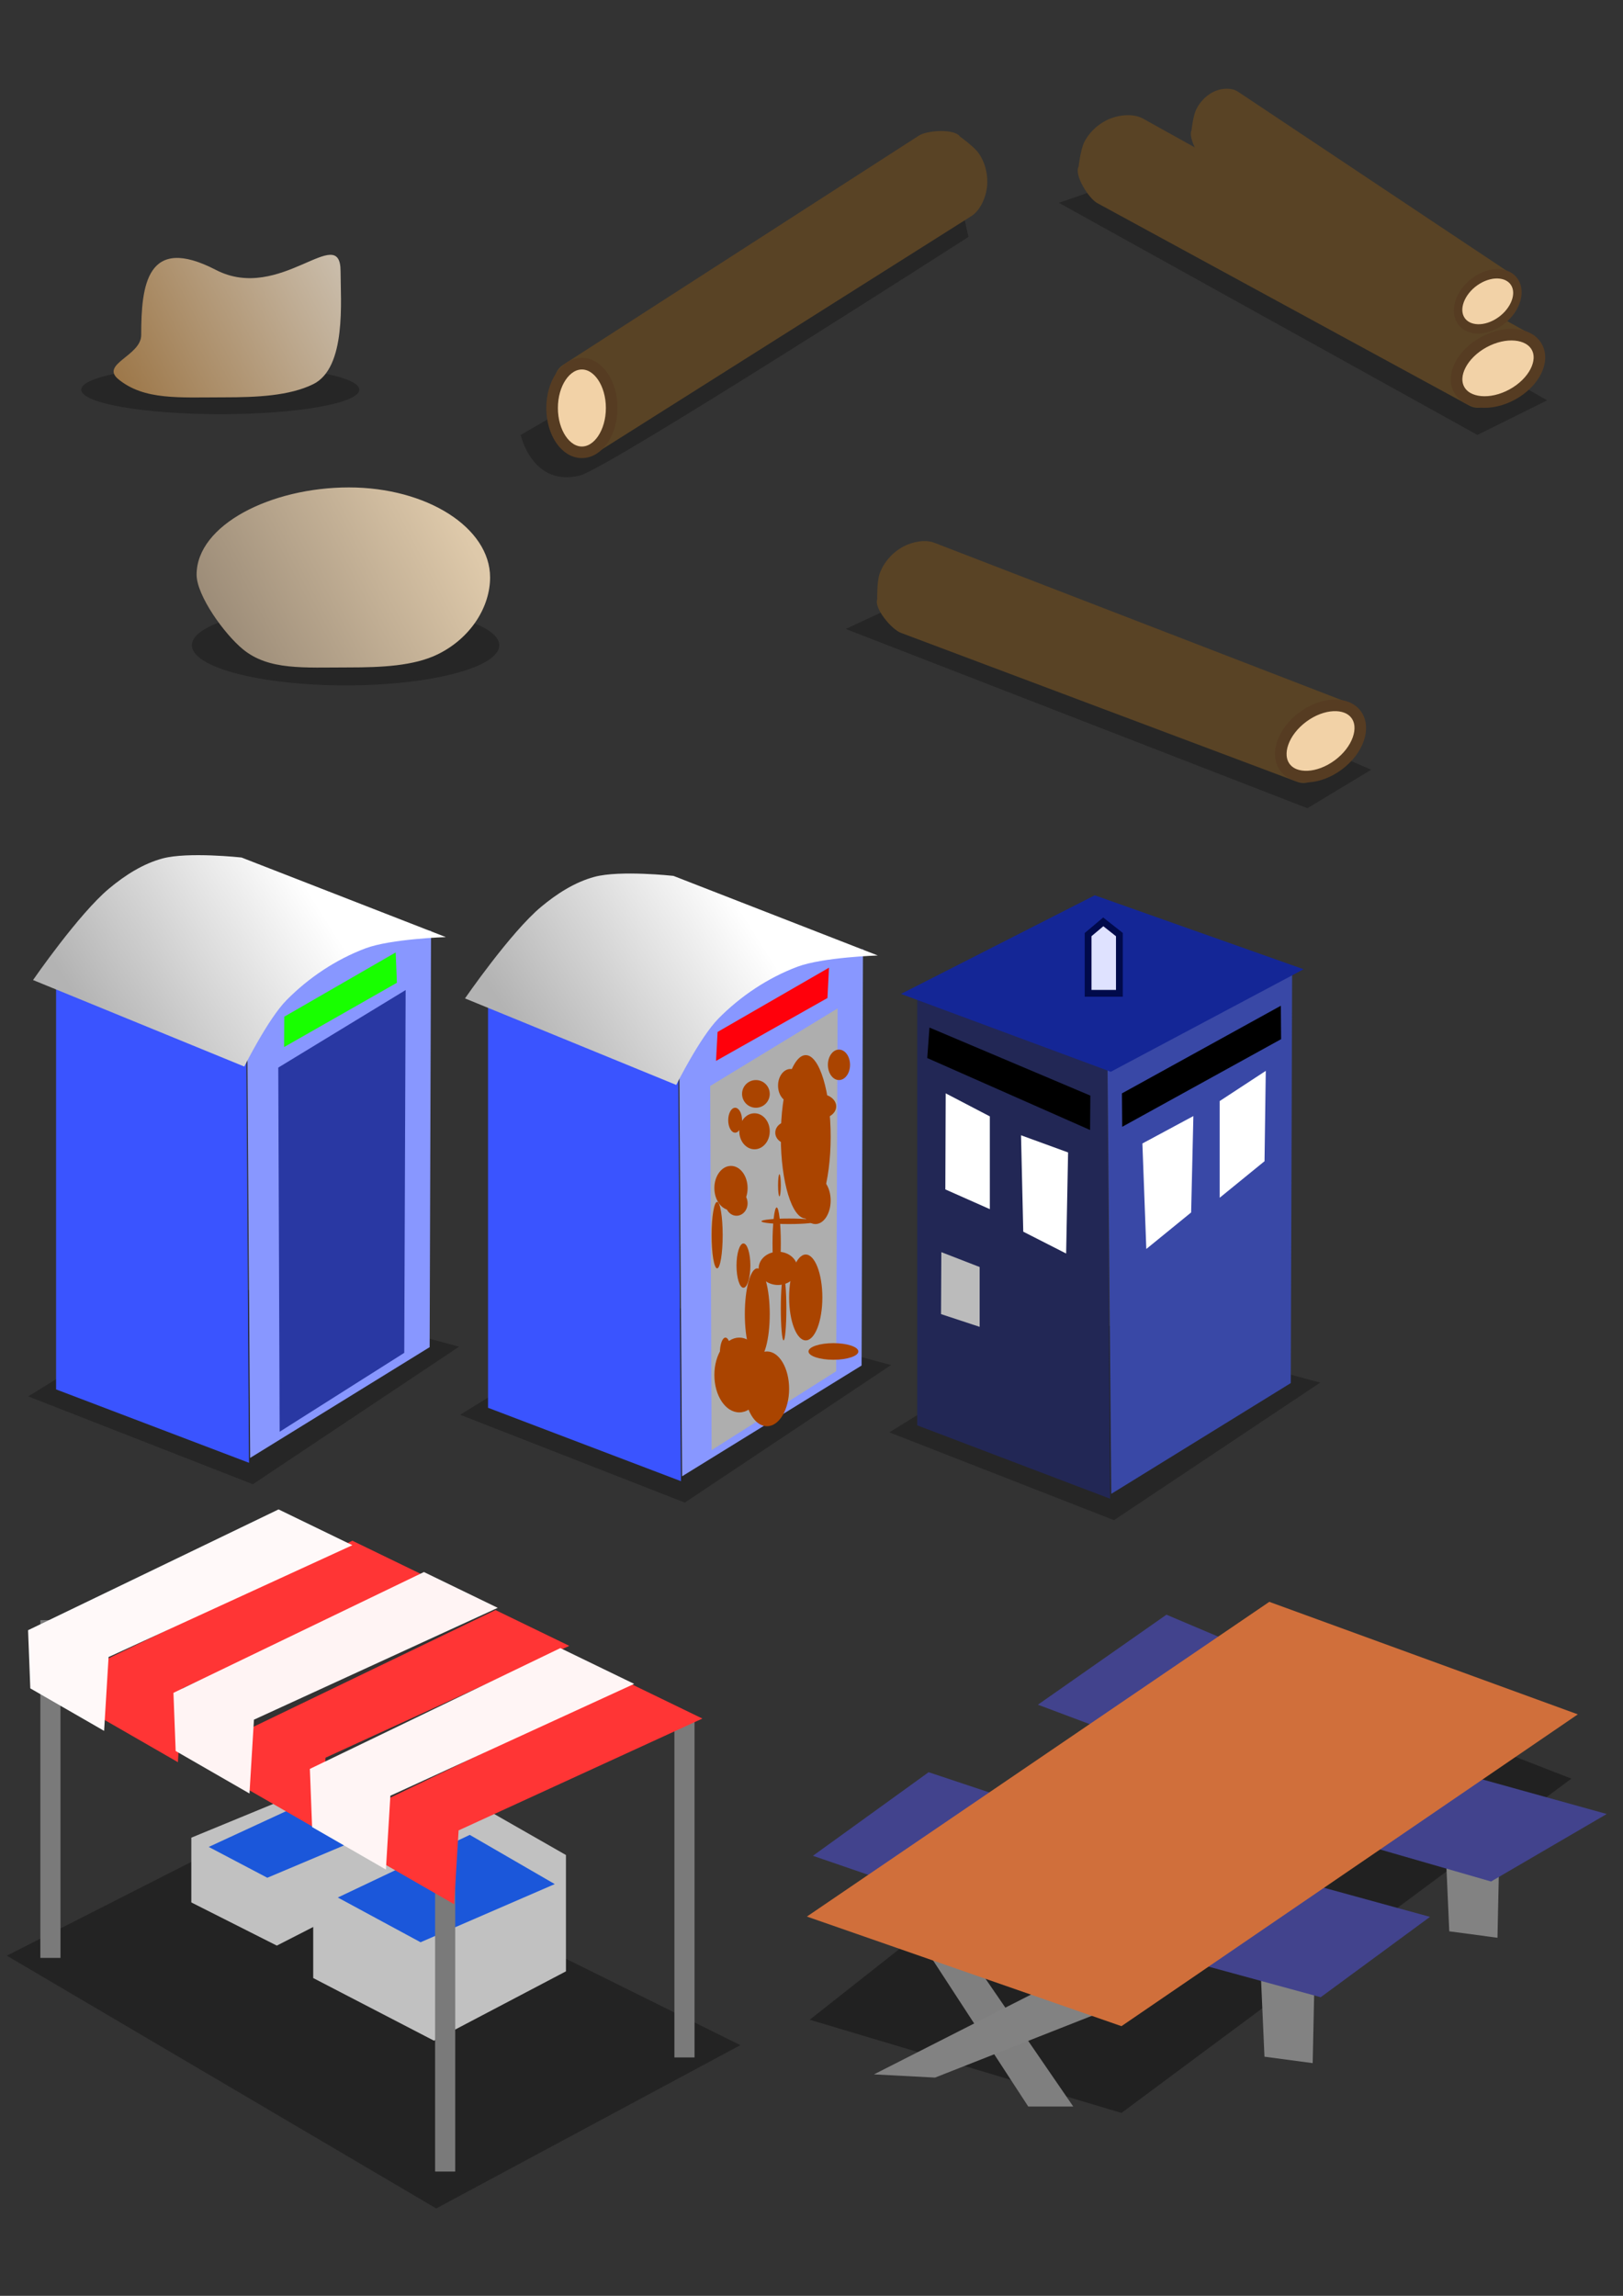 <?xml version="1.0" encoding="UTF-8" standalone="no"?>
<!-- Created with Inkscape (http://www.inkscape.org/) -->

<svg
   width="210mm"
   height="297mm"
   viewBox="0 0 210 297"
   version="1.1"
   id="svg7516"
   sodipodi:docname="obstacles.svg"
   inkscape:version="1.2.1 (9c6d41e410, 2022-07-14)"
   xmlns:inkscape="http://www.inkscape.org/namespaces/inkscape"
   xmlns:sodipodi="http://sodipodi.sourceforge.net/DTD/sodipodi-0.dtd"
   xmlns:xlink="http://www.w3.org/1999/xlink"
   xmlns="http://www.w3.org/2000/svg"
   xmlns:svg="http://www.w3.org/2000/svg">
  <rect x="0" y="0" width="210" height="297" fill="#333333" stroke="none"/>
  <sodipodi:namedview
     id="namedview7518"
     pagecolor="#ffffff"
     bordercolor="#000000"
     borderopacity="0.25"
     inkscape:showpageshadow="2"
     inkscape:pageopacity="0.0"
     inkscape:pagecheckerboard="0"
     inkscape:deskcolor="#d1d1d1"
     inkscape:document-units="mm"
     showgrid="false"
     inkscape:zoom="0.73851712"
     inkscape:cx="95.461565"
     inkscape:cy="579.53972"
     inkscape:window-width="1920"
     inkscape:window-height="1009"
     inkscape:window-x="1912"
     inkscape:window-y="-8"
     inkscape:window-maximized="1"
     inkscape:current-layer="layer1" />
  <defs
     id="defs7513">
    <linearGradient
       inkscape:collect="always"
       id="linearGradient17334">
      <stop
         style="stop-color:#b3b3b3;stop-opacity:1;"
         offset="0"
         id="stop17330" />
      <stop
         style="stop-color:#ffffff;stop-opacity:1;"
         offset="1"
         id="stop17332" />
    </linearGradient>
    <linearGradient
       inkscape:collect="always"
       id="linearGradient14387">
      <stop
         style="stop-color:#9a7343;stop-opacity:1;"
         offset="0"
         id="stop14383" />
      <stop
         style="stop-color:#cabdab;stop-opacity:1;"
         offset="0.995"
         id="stop14385" />
    </linearGradient>
    <linearGradient
       inkscape:collect="always"
       id="linearGradient14269">
      <stop
         style="stop-color:#9b8b77;stop-opacity:1;"
         offset="0"
         id="stop14265" />
      <stop
         style="stop-color:#dec9aa;stop-opacity:1;"
         offset="0.995"
         id="stop14267" />
    </linearGradient>
    <linearGradient
       inkscape:collect="always"
       xlink:href="#linearGradient14269"
       id="linearGradient14271"
       x1="29.378"
       y1="84.739"
       x2="60.188"
       y2="68.617"
       gradientUnits="userSpaceOnUse" />
    <linearGradient
       inkscape:collect="always"
       xlink:href="#linearGradient14387"
       id="linearGradient14380"
       gradientUnits="userSpaceOnUse"
       x1="29.378"
       y1="84.739"
       x2="60.188"
       y2="68.617"
       gradientTransform="translate(-16.122,-34.941)" />
    <linearGradient
       inkscape:collect="always"
       xlink:href="#linearGradient17334"
       id="linearGradient17336"
       x1="46.372"
       y1="135.229"
       x2="74.165"
       y2="117.674"
       gradientUnits="userSpaceOnUse"
       gradientTransform="translate(-34.035,-2.15)" />
    <linearGradient
       inkscape:collect="always"
       xlink:href="#linearGradient17334"
       id="linearGradient60285"
       gradientUnits="userSpaceOnUse"
       gradientTransform="translate(21.854,0.228)"
       x1="46.372"
       y1="135.229"
       x2="74.165"
       y2="117.674" />
  </defs>
  <g
     inkscape:label="Ebene 1"
     inkscape:groupmode="layer"
     id="layer1">
    <path
       id="rect18657"
       style="fill-opacity:0.264;stroke-width:1.5"
       d="m 121.736,75.625 55.682,23.948 -8.252,4.982 -59.735,-23.188 z"
       sodipodi:nodetypes="ccccc" />
    <path
       id="rect18657-8"
       style="fill-opacity:0.264;stroke-width:1.5"
       d="m 67.37,56.27 56.388,-32.696 1.545,7.078 c 0,0 -46.726,29.995 -50.269,30.864 -6.159,1.512 -7.664,-5.246 -7.664,-5.246 z"
       sodipodi:nodetypes="cccsc" />
    <path
       id="rect18657-9"
       style="fill-opacity:0.264;stroke-width:1.5"
       d="m 148.55,22.268 51.628,29.521 -9.012,4.476 -54.162,-30.028 z"
       sodipodi:nodetypes="ccccc" />
    <ellipse
       style="fill:#000000;fill-opacity:0.264;stroke:none;stroke-width:1.125;stroke-opacity:1"
       id="path18734"
       cx="44.713"
       cy="83.472"
       rx="19.886"
       ry="5.193" />
    <ellipse
       style="fill:#000000;fill-opacity:0.264;stroke:none;stroke-width:0.835;stroke-opacity:1"
       id="path18734-9"
       cx="28.5"
       cy="50.413"
       rx="17.986"
       ry="3.167" />
    <path
       id="path8052"
       style="fill:url(#linearGradient14271);stroke-width:1.5;fill-opacity:1"
       d="m 63.413,74.698 c 0,3.757 -2.434,7.815 -6.768,9.944 -3.084,1.515 -7.308,1.7 -11.503,1.7 -5.853,0 -10.347,0.396 -13.691,-2.332 -2.421,-1.975 -6.013,-6.969 -6.013,-9.669 0,-6.431 9.613,-11.285 19.704,-11.285 10.091,0 18.271,5.213 18.271,11.644 z"
       sodipodi:nodetypes="sssssss" />
    <path
       id="path8052-5"
       style="fill:url(#linearGradient14380);fill-opacity:1;stroke-width:1.5"
       d="m 44.066,35.1 c 0,3.757 0.79,12.472 -3.544,14.601 -3.084,1.515 -7.308,1.7 -11.503,1.7 -5.853,0 -10.347,0.396 -13.691,-2.332 -2.421,-1.975 2.943,-3.028 2.943,-5.728 0,-6.431 0.713,-13.061 9.673,-8.419 8.3,4.299 16.122,-6.251 16.122,0.179 z"
       sodipodi:nodetypes="sssssss" />
    <path
       id="rect14441"
       style="fill:#594325;fill-opacity:1;stroke-width:1.5"
       d="M 72.86,47.196 118.91,17.534 c 1.073,-0.691 4.634,-0.907 5.307,0.141 0,0 1.82,1.273 2.456,2.206 0.892,1.31 1.233,3.022 1.001,4.561 -0.201,1.332 -0.925,2.844 -1.991,3.517 L 77.1,58.636 c -1.079,0.682 0.052,-0.486 -0.621,-1.534 L 72.136,50.334 C 71.463,49.285 71.787,47.888 72.86,47.196 Z"
       sodipodi:nodetypes="ssssasssss" />
    <ellipse
       style="fill:#f2d2a7;fill-opacity:1;stroke:#563c22;stroke-width:1.5;stroke-opacity:1"
       id="path14443"
       ry="5.732"
       rx="3.854"
       cy="52.781"
       cx="75.29" />
    <path
       id="rect14441-5"
       style="fill:#594325;fill-opacity:1;stroke-width:1.5"
       d="M 167.832,101.138 116.558,81.866 c -1.195,-0.449 -3.492,-3.179 -3.052,-4.344 0,0 -0.064,-2.22 0.306,-3.287 0.52,-1.498 1.69,-2.792 3.064,-3.524 1.189,-0.633 2.835,-0.954 4.011,-0.499 l 53.598,20.701 c 1.191,0.46 -0.421,0.248 -0.861,1.413 l -2.842,7.523 c -0.44,1.165 -1.755,1.739 -2.95,1.289 z"
       sodipodi:nodetypes="ssssasssss" />
    <ellipse
       style="fill:#f2d2a7;fill-opacity:1;stroke:#563c22;stroke-width:1.5;stroke-opacity:1"
       id="path14443-8"
       ry="5.732"
       rx="3.854"
       cy="79.98"
       cx="-178.848"
       transform="rotate(-126.613)" />
    <path
       id="rect14441-4"
       style="fill:#594325;fill-opacity:1;stroke-width:1.5"
       d="m 190.093,52.46 -48.114,-26.182 c -1.121,-0.61 -3.019,-3.631 -2.421,-4.725 0,0 0.244,-2.208 0.758,-3.213 0.722,-1.411 2.06,-2.531 3.522,-3.066 1.265,-0.463 2.939,-0.552 4.041,0.061 l 50.218,27.919 c 1.116,0.62 -0.452,0.187 -1.049,1.28 l -3.855,7.057 c -0.597,1.093 -1.979,1.479 -3.1,0.869 z"
       sodipodi:nodetypes="ssssasssss" />
    <ellipse
       style="fill:#f2d2a7;fill-opacity:1;stroke:#563c22;stroke-width:1.5;stroke-opacity:1"
       id="path14443-9"
       ry="5.732"
       rx="3.854"
       cy="147.23"
       cx="-134.77"
       transform="rotate(-118.658)" />
    <path
       id="rect14441-2"
       style="fill:#594325;fill-opacity:1;stroke-width:1.149"
       d="m 189.845,42.977 -34.005,-22.193 c -0.792,-0.517 -2.11,-3.029 -1.672,-3.921 0,0 0.2,-1.814 0.578,-2.634 0.531,-1.152 1.499,-2.056 2.548,-2.476 0.908,-0.364 2.103,-0.415 2.881,0.104 l 35.485,23.651 c 0.789,0.525 -0.324,0.148 -0.763,1.04 l -2.832,5.756 c -0.439,0.892 -1.428,1.19 -2.221,0.673 z"
       sodipodi:nodetypes="ssssasssss" />
    <ellipse
       style="fill:#f2d2a7;fill-opacity:1;stroke:#563c22;stroke-width:1.153;stroke-opacity:1"
       id="path14443-91"
       ry="4.232"
       rx="3.085"
       cy="160.169"
       cx="-134.19"
       transform="matrix(-0.414,-0.91,0.855,-0.519,0,0)" />
    <path
       id="rect17406"
       style="fill-opacity:0.264;stroke-width:1.364"
       d="M 3.654,180.646 27.827,165.718 59.4,174.213 32.72,192.007 Z"
       sodipodi:nodetypes="ccccc" />
    <path
       id="rect16079"
       style="fill:#3a54ff;fill-opacity:1;stroke:none;stroke-width:1.5"
       d="m 7.258,122.996 24.604,12.002 0.358,54.238 -24.962,-9.494 z"
       sodipodi:nodetypes="ccccc" />
    <path
       id="rect16081"
       style="fill:#8897ff;fill-opacity:1;stroke:none;stroke-width:1.5"
       d="m 32.007,135.64 c 0,0 3.198,-6.04 5.813,-8.083 2.353,-1.838 5.309,-4.224 8.955,-5.485 4.218,-1.46 8.996,-1.658 8.996,-1.658 l -0.179,53.862 -23.227,14.331 z"
       sodipodi:nodetypes="csscccc" />
    <path
       id="rect16085"
       style="fill:url(#linearGradient17336);fill-opacity:1;stroke:none;stroke-width:1.5;stroke-opacity:1"
       d="m 31.249,110.932 26.437,10.297 c 0,0 -7.126,0.223 -10.403,1.457 -3.814,1.436 -7.361,3.806 -10.221,6.709 -2.378,2.414 -5.452,8.581 -5.452,8.581 L 4.277,126.783 c 0,0 5.903,-8.56 9.849,-11.847 2.031,-1.692 4.361,-3.198 6.914,-3.882 3.287,-0.881 10.208,-0.121 10.208,-0.121 z"
       sodipodi:nodetypes="ccaaccaac" />
    <path
       id="rect16211"
       style="fill:#2938a3;stroke-width:1.5"
       d="m 36.005,138.11 16.48,-10.031 -0.179,46.932 -16.122,10.21 z"
       sodipodi:nodetypes="ccccc" />
    <path
       id="rect17406-3"
       style="fill-opacity:0.264;stroke-width:1.364"
       d="m 59.543,183.023 24.172,-14.928 31.574,8.495 -26.68,17.794 z"
       sodipodi:nodetypes="ccccc" />
    <path
       id="rect16079-4"
       style="fill:#3a54ff;fill-opacity:1;stroke:none;stroke-width:1.5"
       d="m 63.147,125.373 24.604,12.002 0.358,54.238 -24.962,-9.494 z"
       sodipodi:nodetypes="ccccc" />
    <path
       id="rect16081-6"
       style="fill:#8897ff;fill-opacity:1;stroke:none;stroke-width:1.5"
       d="m 87.896,138.017 c 0,0 3.198,-6.04 5.813,-8.083 2.353,-1.838 5.309,-4.224 8.955,-5.485 4.218,-1.46 8.996,-1.658 8.996,-1.658 l -0.179,53.862 -23.227,14.331 z"
       sodipodi:nodetypes="csscccc" />
    <path
       id="rect16085-8"
       style="fill:url(#linearGradient60285);fill-opacity:1;stroke:none;stroke-width:1.5;stroke-opacity:1"
       d="m 87.138,113.31 26.437,10.297 c 0,0 -7.126,0.223 -10.403,1.457 -3.814,1.436 -7.361,3.806 -10.221,6.709 -2.378,2.414 -5.452,8.581 -5.452,8.581 L 60.166,129.16 c 0,0 5.903,-8.56 9.849,-11.847 2.031,-1.692 4.361,-3.198 6.914,-3.882 3.287,-0.881 10.208,-0.121 10.208,-0.121 z"
       sodipodi:nodetypes="ccaaccaac" />
    <path
       id="rect16211-1"
       style="fill:#aeaeae;stroke-width:1.5;fill-opacity:1"
       d="m 91.894,140.488 16.48,-10.031 -0.179,46.932 -16.122,10.21 z"
       sodipodi:nodetypes="ccccc" />
    <path
       id="rect17406-4"
       style="fill-opacity:0.264;stroke-width:1.364"
       d="m 115.074,185.296 24.172,-14.928 31.574,8.495 -26.68,17.794 z"
       sodipodi:nodetypes="ccccc" />
    <path
       id="rect16079-5"
       style="fill:#222755;fill-opacity:1;stroke:none;stroke-width:1.5"
       d="m 118.678,127.645 24.604,10.102 0.358,56.138 -24.962,-9.494 z"
       sodipodi:nodetypes="ccccc" />
    <path
       id="rect16081-4"
       style="fill:#3948a6;fill-opacity:1;stroke:none;stroke-width:1.5"
       d="m 143.3,137.503 23.891,-12.44 -0.179,53.862 -23.227,14.331 z"
       sodipodi:nodetypes="ccccc" />
    <path
       id="rect19755"
       style="fill:#ffffff;stroke-width:1.189"
       d="m 147.814,147.928 6.597,-3.548 -0.29,12.471 -5.8,4.725 z"
       sodipodi:nodetypes="ccccc" />
    <path
       id="rect19755-1"
       style="fill:#ffffff;stroke-width:1.189"
       d="m 157.815,142.44 5.964,-3.907 -0.163,11.69 -5.8,4.725 z"
       sodipodi:nodetypes="ccccc" />
    <path
       id="rect19755-17"
       style="fill:#ffffff;stroke-width:1.189"
       d="m 138.2,149.087 -6.09,-2.22 0.29,12.471 5.547,2.825 z"
       sodipodi:nodetypes="ccccc" />
    <path
       id="rect19755-1-9"
       style="fill:#ffffff;stroke-width:1.189"
       d="m 128.073,144.421 -5.71,-2.98 -0.046,12.428 5.757,2.554 z"
       sodipodi:nodetypes="ccccc" />
    <path
       id="rect19755-1-9-9"
       style="fill:#bbbbbb;fill-opacity:1;stroke-width:0.889"
       d="m 126.757,163.909 -4.957,-1.922 -0.04,8.015 4.997,1.647 z"
       sodipodi:nodetypes="ccccc" />
    <path
       id="rect20037"
       style="stroke-width:1.072"
       transform="matrix(0.87,0.493,-0.505,0.863,0,0)"
       d="m 170.956,56.372 22.414,-2.604 2.218,3.889 -22.888,2.288 z"
       sodipodi:nodetypes="ccccc" />
    <path
       id="rect20037-9"
       style="stroke-width:1.072"
       d="m 165.728,130.108 -20.561,11.338 0.034,4.324 20.561,-11.338 z"
       sodipodi:nodetypes="ccccc" />
    <path
       id="rect20186"
       style="fill:#142696;fill-opacity:1;stroke-width:1.5"
       transform="rotate(33.152)"
       d="m 181.932,19.506 27.854,-6.769 -13.633,24.746 -28.237,6.414 z"
       sodipodi:nodetypes="ccccc" />
    <path
       id="rect20241"
       style="fill:#dfe2ff;stroke:#000a4b;stroke-width:0.879"
       d="m 140.791,120.905 1.96,-1.647 2.087,1.647 v 7.594 h -4.047 z"
       sodipodi:nodetypes="cccccc" />
    <path
       style="fill:#000000;fill-opacity:0.309;stroke:none;stroke-width:1.615;stroke-dasharray:none;stroke-opacity:1"
       d="M 0.882,252.998 36.186,235.056 95.798,264.573 56.443,285.698 Z"
       id="path22358" />
    <rect
       style="fill:#7a7a7a;fill-opacity:1;stroke:none;stroke-width:1.615;stroke-dasharray:none;stroke-opacity:1"
       id="rect21845"
       width="2.604"
       height="43.696"
       x="5.222"
       y="209.591" />
    <path
       style="fill:#c1c1c1;fill-opacity:1;stroke:none;stroke-width:1.129;stroke-dasharray:none;stroke-opacity:1"
       d="m 24.755,237.732 v 8.378 l 11.063,5.585 12.087,-6.184 v -10.373 l -7.17,-3.99 z"
       id="path22156-2" />
    <path
       style="fill:#1b57da;fill-opacity:1;stroke:none;stroke-width:1.129;stroke-dasharray:none;stroke-opacity:1"
       d="m 27.009,238.929 12.087,-5.585 7.785,4.388 -12.292,5.186 z"
       id="path22275-0"
       sodipodi:nodetypes="ccccc" />
    <path
       style="fill:#c1c1c1;fill-opacity:1;stroke:none;stroke-width:1.615;stroke-dasharray:none;stroke-opacity:1"
       d="m 40.527,243.738 v 12.154 l 15.627,8.103 17.073,-8.971 v -15.048 l -10.128,-5.788 z"
       id="path22156" />
    <path
       style="fill:#1b57da;fill-opacity:1;stroke:none;stroke-width:1.615;stroke-dasharray:none;stroke-opacity:1"
       d="m 43.71,245.474 17.073,-8.103 10.996,6.366 -17.363,7.524 z"
       id="path22275"
       sodipodi:nodetypes="ccccc" />
    <rect
       style="fill:#7a7a7a;fill-opacity:1;stroke:none;stroke-width:1.615;stroke-dasharray:none;stroke-opacity:1"
       id="rect21845-6"
       width="2.604"
       height="43.696"
       x="56.298"
       y="237.227" />
    <rect
       style="fill:#7a7a7a;fill-opacity:1;stroke:none;stroke-width:1.615;stroke-dasharray:none;stroke-opacity:1"
       id="rect21845-1"
       width="2.604"
       height="43.696"
       x="87.262"
       y="222.468" />
    <path
       style="fill:#ff3535;fill-opacity:1;stroke:none;stroke-width:1.615;stroke-dasharray:none;stroke-opacity:1"
       d="m 49.208,240.844 9.55,5.498 0.579,-9.55 31.543,-14.469 -9.55,-4.63 -32.411,15.627 z"
       id="path21990" />
    <path
       style="fill:#ff3535;fill-opacity:1;stroke:none;stroke-width:1.615;stroke-dasharray:none;stroke-opacity:1"
       d="m 31.99,231.439 9.55,5.498 0.579,-9.55 31.543,-14.469 -9.55,-4.63 -32.411,15.627 z"
       id="path21990-3" />
    <path
       style="fill:#ff3535;fill-opacity:1;stroke:none;stroke-width:1.615;stroke-dasharray:none;stroke-opacity:1"
       d="m 13.47,222.468 9.55,5.498 0.579,-9.55 31.543,-14.469 -9.55,-4.63 -32.411,15.627 z"
       id="path21990-3-7" />
    <path
       style="fill:#fff5f5;fill-opacity:1;stroke:none;stroke-width:1.615;stroke-dasharray:none;stroke-opacity:1"
       d="m 40.382,236.359 9.55,5.498 0.579,-9.55 31.543,-14.469 -9.55,-4.63 -32.411,15.627 z"
       id="path21990-7" />
    <path
       style="fill:#fff4f4;fill-opacity:1;stroke:none;stroke-width:1.615;stroke-dasharray:none;stroke-opacity:1"
       d="m 22.73,226.52 9.55,5.498 0.579,-9.55 31.543,-14.469 -9.55,-4.63 -32.411,15.627 z"
       id="path21990-7-5" />
    <path
       style="fill:#fff9f9;fill-opacity:1;stroke:none;stroke-width:1.615;stroke-dasharray:none;stroke-opacity:1"
       d="m 3.92,218.417 9.55,5.498 0.579,-9.55 31.543,-14.469 -9.55,-4.63 -32.411,15.627 z"
       id="path21990-7-5-4" />
    <path
       style="fill:#000000;fill-opacity:0.35;stroke:none;stroke-width:1.642;stroke-dasharray:none;stroke-opacity:1"
       d="m 203.323,230.095 -58.218,43.248 -40.337,-12.059 59.05,-46.575 z"
       id="path24284"
       sodipodi:nodetypes="ccccc" />
    <path
       style="fill:#7f7f7f;fill-opacity:1;stroke:none;stroke-width:1.642;stroke-dasharray:none;stroke-opacity:1"
       d="m 115.164,245.066 17.881,27.446 h 5.822 l -19.129,-27.862 z"
       id="path24086" />
    <path
       style="fill:#42438d;fill-opacity:1;stroke:none;stroke-width:1.642;stroke-dasharray:none;stroke-opacity:1"
       d="m 105.184,240.076 26.614,9.149 14.555,-11.228 -26.198,-8.733 z"
       id="path24082" />
    <path
       style="fill:#42438d;fill-opacity:1;stroke:none;stroke-width:1.642;stroke-dasharray:none;stroke-opacity:1"
       d="m 134.293,220.531 23.287,8.733 14.97,-11.228 -21.624,-9.149 z"
       id="path24084"
       sodipodi:nodetypes="ccccc" />
    <path
       style="fill:#828282;fill-opacity:1;stroke:none;stroke-width:1.642;stroke-dasharray:none;stroke-opacity:1"
       d="m 187.521,249.848 6.238,0.832 0.416,-19.545 h -7.485 z"
       id="path24088-8-8"
       sodipodi:nodetypes="ccccc" />
    <path
       style="fill:#42438d;fill-opacity:1;stroke:none;stroke-width:1.642;stroke-dasharray:none;stroke-opacity:1"
       d="m 185.442,228.432 22.456,6.238 -14.97,8.733 -21.624,-6.238 z"
       id="path24078" />
    <path
       style="fill:#828282;fill-opacity:1;stroke:none;stroke-width:1.642;stroke-dasharray:none;stroke-opacity:1"
       d="m 163.61,266.066 6.238,0.832 0.416,-19.545 h -7.485 z"
       id="path24088-8"
       sodipodi:nodetypes="ccccc" />
    <path
       style="fill:#42438d;fill-opacity:1;stroke:none;stroke-width:1.642;stroke-dasharray:none;stroke-opacity:1"
       d="m 163.818,242.155 -15.802,9.98 22.871,6.238 14.139,-10.396 z"
       id="path24080"
       sodipodi:nodetypes="ccccc" />
    <path
       style="fill:#828282;fill-opacity:1;stroke:none;stroke-width:1.642;stroke-dasharray:none;stroke-opacity:1"
       d="m 113.085,268.353 7.901,0.416 27.446,-10.812 -9.149,-2.911 z"
       id="path24088"
       sodipodi:nodetypes="ccccc" />
    <path
       style="fill:#d06f3b;fill-opacity:1;stroke:none;stroke-width:1.642;stroke-dasharray:none;stroke-opacity:1"
       d="m 104.403,247.938 59.831,-40.714 39.921,14.555 -59.05,40.337 z"
       id="path24076"
       sodipodi:nodetypes="ccccc" />
    <ellipse
       style="fill:#aa4400;fill-opacity:1;stroke:none;stroke-width:1;stroke-dasharray:none;stroke-opacity:1"
       id="path60407"
       cx="102.284"
       cy="140.439"
       rx="1.612"
       ry="2.15" />
    <ellipse
       style="fill:#aa4400;fill-opacity:1;stroke:none;stroke-width:1;stroke-dasharray:none;stroke-opacity:1"
       id="path60409"
       cx="101.926"
       cy="146.53"
       rx="1.612"
       ry="1.433" />
    <ellipse
       style="fill:#aa4400;fill-opacity:1;stroke:none;stroke-width:1;stroke-dasharray:none;stroke-opacity:1"
       id="path60411"
       cx="100.851"
       cy="153.337"
       rx="0.179"
       ry="1.433" />
    <ellipse
       style="fill:#aa4400;fill-opacity:1;stroke:none;stroke-width:1;stroke-dasharray:none;stroke-opacity:1"
       id="path60413"
       cx="97.627"
       cy="146.35"
       rx="1.97"
       ry="2.329" />
    <ellipse
       style="fill:#aa4400;fill-opacity:1;stroke:none;stroke-width:1;stroke-dasharray:none;stroke-opacity:1"
       id="path60415"
       cx="106.046"
       cy="143.126"
       rx="2.15"
       ry="1.612" />
    <ellipse
       style="fill:#aa4400;fill-opacity:1;stroke:none;stroke-width:1;stroke-dasharray:none;stroke-opacity:1"
       id="path60417"
       cx="108.554"
       cy="137.752"
       rx="1.433"
       ry="1.97" />
    <ellipse
       style="fill:#aa4400;fill-opacity:1;stroke:none;stroke-width:1;stroke-dasharray:none;stroke-opacity:1"
       id="path60419"
       cx="105.508"
       cy="155.307"
       rx="1.97"
       ry="3.045" />
    <ellipse
       style="fill:#aa4400;fill-opacity:1;stroke:none;stroke-width:1;stroke-dasharray:none;stroke-opacity:1"
       id="path60421"
       cx="96.194"
       cy="163.726"
       rx="0.896"
       ry="2.866" />
    <ellipse
       style="fill:#aa4400;fill-opacity:1;stroke:none;stroke-width:1;stroke-dasharray:none;stroke-opacity:1"
       id="path60423"
       cx="95.298"
       cy="155.665"
       rx="1.433"
       ry="1.612" />
    <ellipse
       style="fill:#aa4400;fill-opacity:1;stroke:none;stroke-width:1;stroke-dasharray:none;stroke-opacity:1"
       id="path60425"
       cx="95.119"
       cy="144.917"
       rx="0.896"
       ry="1.612" />
    <circle
       style="fill:#aa4400;fill-opacity:1;stroke:none;stroke-width:1;stroke-dasharray:none;stroke-opacity:1"
       id="path60427"
       cx="97.806"
       cy="141.514"
       r="1.791" />
    <ellipse
       style="fill:#aa4400;fill-opacity:1;stroke:none;stroke-width:1;stroke-dasharray:none;stroke-opacity:1"
       id="path60429"
       cx="104.255"
       cy="147.067"
       rx="3.224"
       ry="10.569" />
    <ellipse
       style="fill:#aa4400;fill-opacity:1;stroke:none;stroke-width:1;stroke-dasharray:none;stroke-opacity:1"
       id="path60431"
       cx="104.255"
       cy="167.846"
       rx="2.15"
       ry="5.553" />
    <ellipse
       style="fill:#aa4400;fill-opacity:1;stroke:none;stroke-width:1;stroke-dasharray:none;stroke-opacity:1"
       id="path60433"
       cx="101.388"
       cy="169.279"
       rx="0.358"
       ry="4.12" />
    <ellipse
       style="fill:#aa4400;fill-opacity:1;stroke:none;stroke-width:1;stroke-dasharray:none;stroke-opacity:1"
       id="path60435"
       cx="92.79"
       cy="159.785"
       rx="0.717"
       ry="4.299" />
    <ellipse
       style="fill:#aa4400;fill-opacity:1;stroke:none;stroke-width:1;stroke-dasharray:none;stroke-opacity:1"
       id="path60437"
       cx="99.239"
       cy="179.669"
       rx="2.866"
       ry="4.837" />
    <ellipse
       style="fill:#aa4400;fill-opacity:1;stroke:none;stroke-width:1;stroke-dasharray:none;stroke-opacity:1"
       id="path60439"
       cx="97.985"
       cy="169.996"
       rx="1.612"
       ry="5.911" />
    <ellipse
       style="fill:#aa4400;fill-opacity:1;stroke:none;stroke-width:1;stroke-dasharray:none;stroke-opacity:1"
       id="path60441"
       cx="93.865"
       cy="175.011"
       rx="0.717"
       ry="1.97" />
    <ellipse
       style="fill:#aa4400;fill-opacity:1;stroke:none;stroke-width:1;stroke-dasharray:none;stroke-opacity:1"
       id="path60443"
       cx="107.837"
       cy="174.832"
       rx="3.224"
       ry="1.075" />
    <ellipse
       style="fill:#aa4400;fill-opacity:1;stroke:none;stroke-width:1;stroke-dasharray:none;stroke-opacity:1"
       id="path60445"
       cx="100.672"
       cy="164.084"
       rx="2.508"
       ry="2.15" />
    <ellipse
       style="fill:#aa4400;fill-opacity:1;stroke:none;stroke-width:1;stroke-dasharray:none;stroke-opacity:1"
       id="path60447"
       cx="102.105"
       cy="157.994"
       rx="3.583"
       ry="0.358" />
    <ellipse
       style="fill:#aa4400;fill-opacity:1;stroke:none;stroke-width:1;stroke-dasharray:none;stroke-opacity:1"
       id="path60449"
       cx="95.656"
       cy="177.878"
       rx="3.224"
       ry="4.837" />
    <ellipse
       style="fill:#aa4400;fill-opacity:1;stroke:none;stroke-width:1;stroke-dasharray:none;stroke-opacity:1"
       id="path60451"
       cx="100.493"
       cy="160.86"
       rx="0.537"
       ry="4.657" />
    <ellipse
       style="fill:#aa4400;fill-opacity:1;stroke:none;stroke-width:1;stroke-dasharray:none;stroke-opacity:1"
       id="path60453"
       cx="94.581"
       cy="153.695"
       rx="2.15"
       ry="2.866" />
    <path
       id="rect60507-3"
       style="fill:#ff000b;stroke-width:0.752"
       d="m 92.846,133.499 14.419,-8.316 -0.2,3.926 -14.419,8.137 z"
       sodipodi:nodetypes="ccccc" />
    <path
       id="rect60507-3-9"
       style="fill:#18ff00;stroke-width:0.752"
       d="m 36.778,131.528 14.419,-8.316 0.158,3.926 -14.598,8.316 z"
       sodipodi:nodetypes="ccccc" />
  </g>
</svg>
